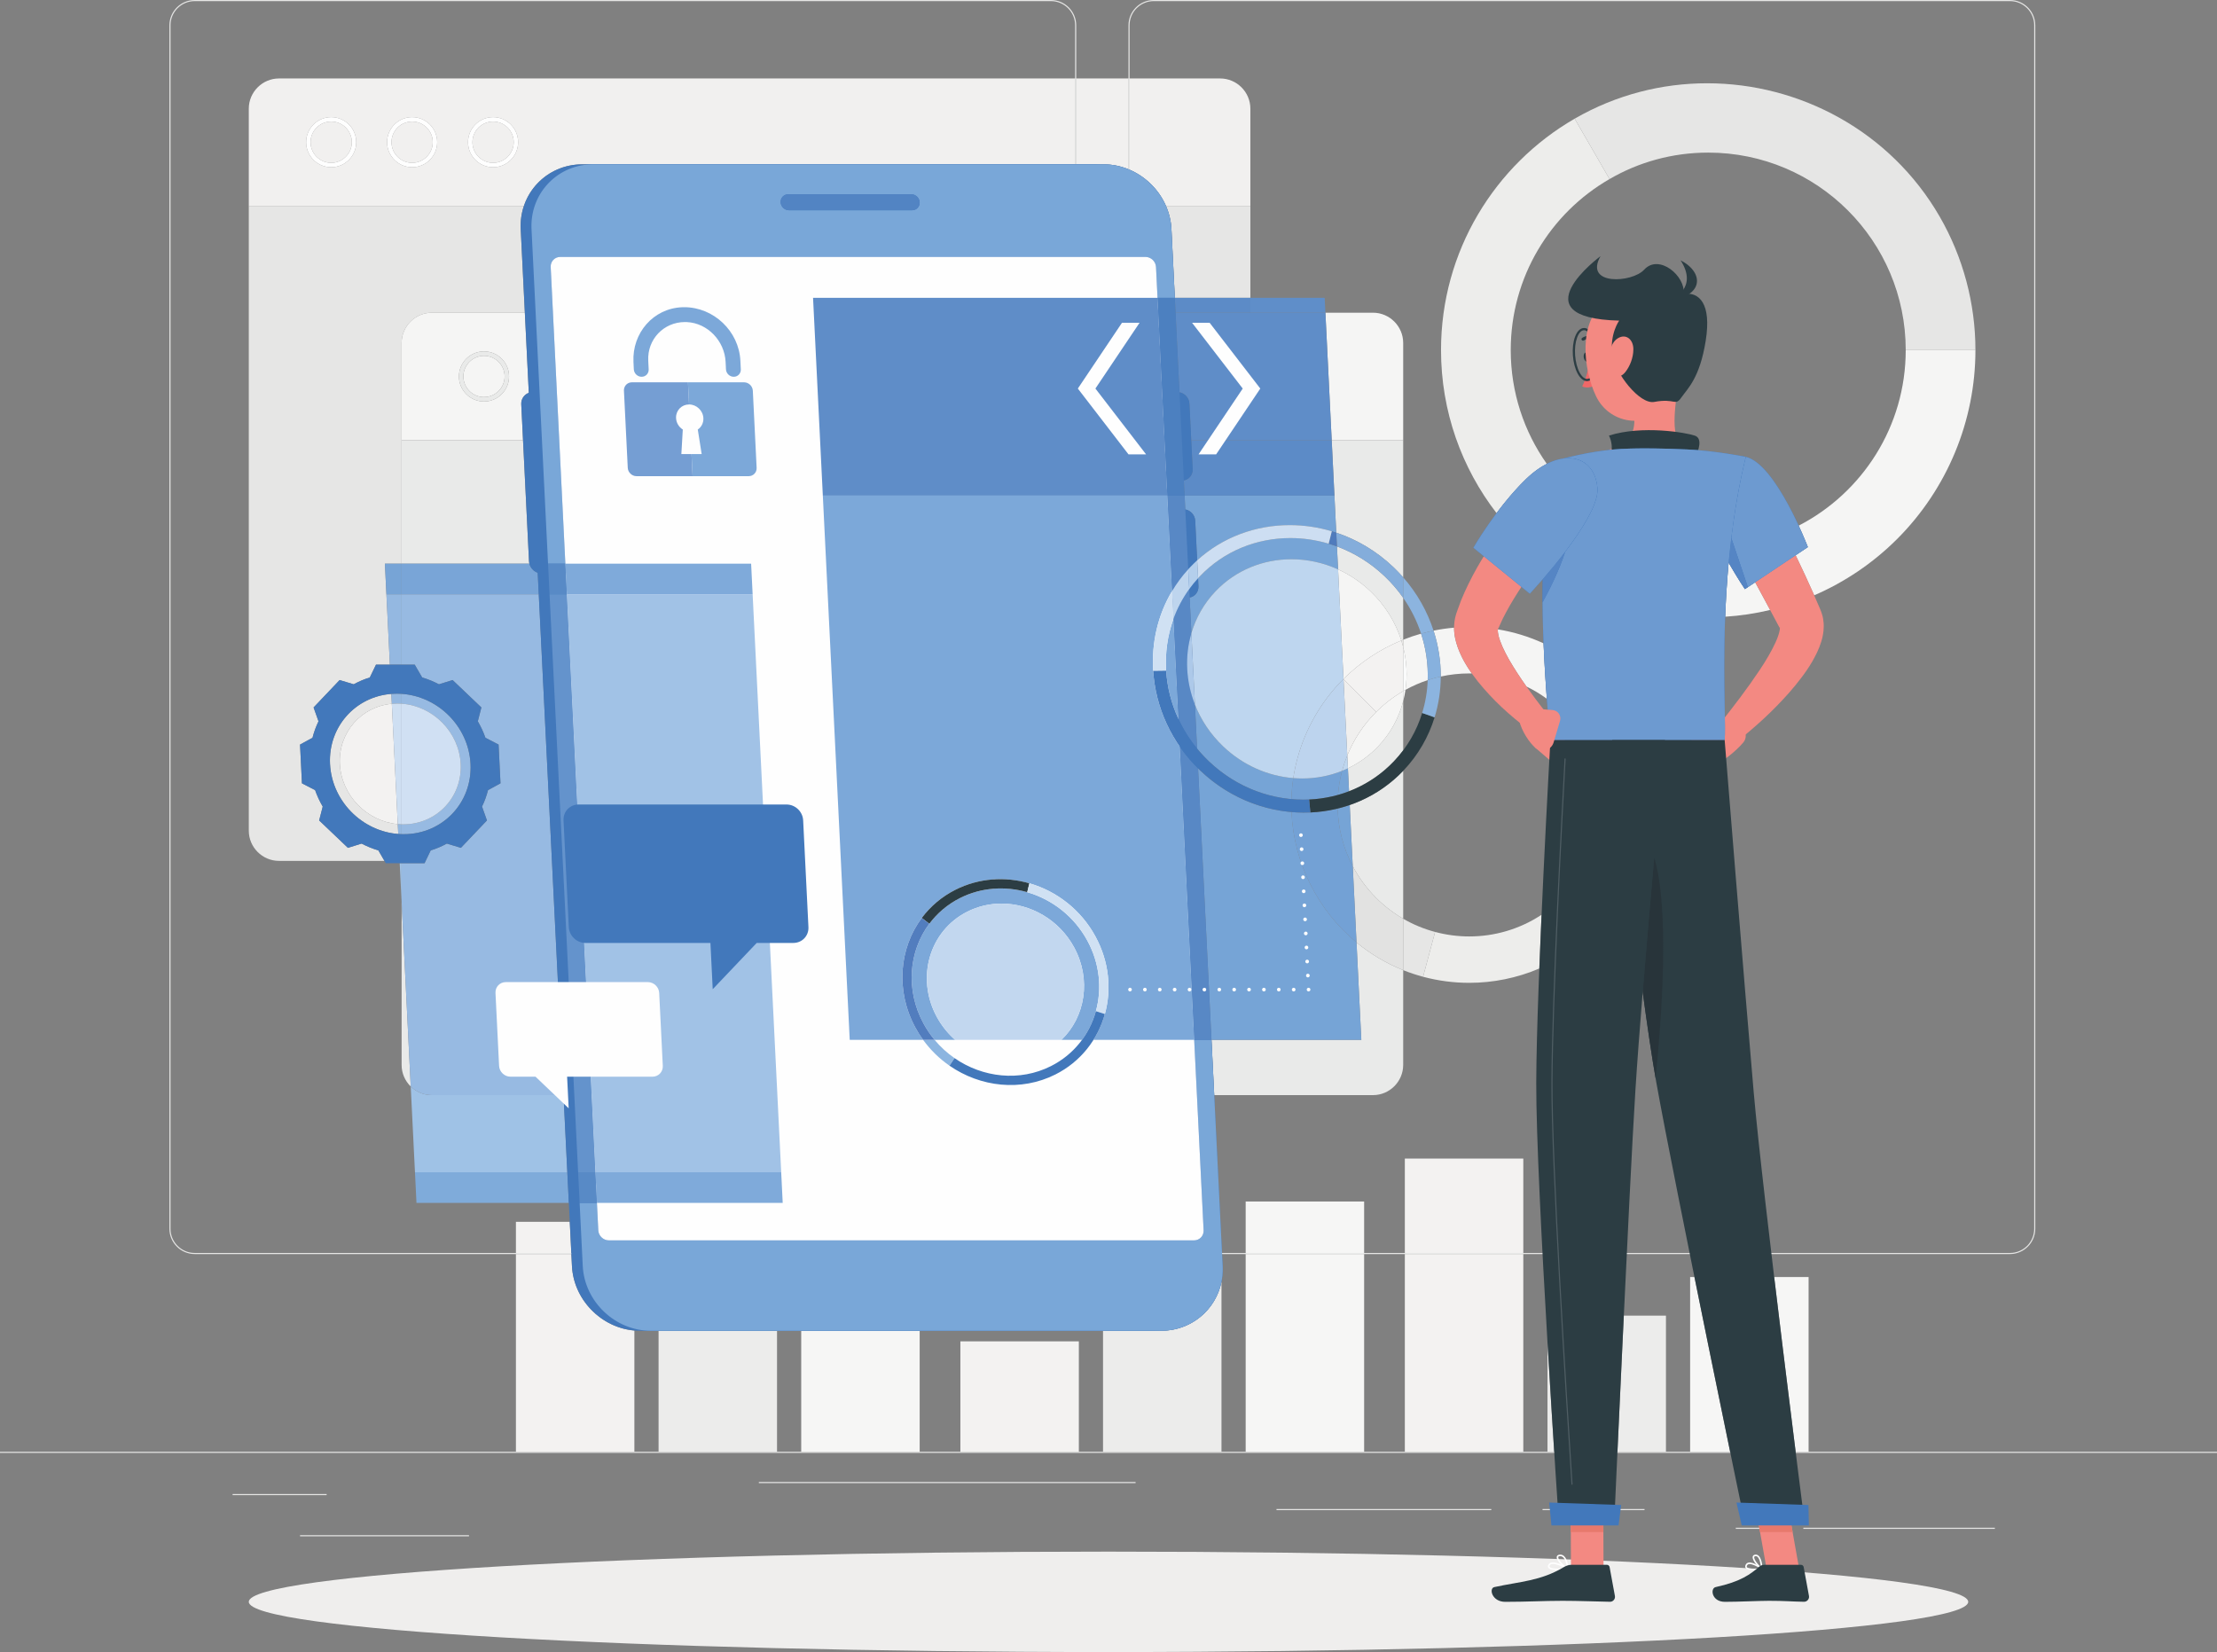 <?xml version="1.0" encoding="UTF-8" standalone="no"?><!-- Generator: Gravit.io --><svg xmlns="http://www.w3.org/2000/svg" xmlns:xlink="http://www.w3.org/1999/xlink" style="isolation:isolate" viewBox="0 0 500 372.609" width="500pt" height="372.609pt"><rect x="0" y="0" width="500" height="372.609" fill="#808080" stroke="none"/><defs><clipPath id="_clipPath_KAkKAcjtfeI02MZRbqW0Qtpq4snCjECb"><rect width="500" height="372.609"/></clipPath></defs><g clip-path="url(#_clipPath_KAkKAcjtfeI02MZRbqW0Qtpq4snCjECb)"><clipPath id="_clipPath_NL72Hf8wP9OoS89ZfOrTV8JW9pPXHjAr"><path d=" M 0 0 L 0 372.609 L 500 372.609 L 500 0 L 0 0 Z " fill="rgb(255,255,255)"/></clipPath><g clip-path="url(#_clipPath_NL72Hf8wP9OoS89ZfOrTV8JW9pPXHjAr)"><path d=" M 500 327.696 L 0 327.696 L 0 327.446 L 500 327.446 L 500 327.696 Z " fill="rgb(229,229,228)"/><path d=" M 73.667 337.219 L 52.459 337.219 L 52.459 336.969 L 73.667 336.969 L 73.667 337.219 Z " fill="rgb(229,229,228)"/><path d=" M 256.111 334.506 L 171.14 334.506 L 171.14 334.256 L 256.111 334.256 L 256.111 334.506 Z " fill="rgb(229,229,228)"/><path d=" M 105.774 346.505 L 67.667 346.505 L 67.667 346.255 L 105.774 346.255 L 105.774 346.505 Z " fill="rgb(229,229,228)"/><path d=" M 449.901 344.825 L 406.708 344.825 L 406.708 344.575 L 449.901 344.575 L 449.901 344.825 Z " fill="rgb(229,229,228)"/><path d=" M 403.444 344.825 L 391.471 344.825 L 391.471 344.575 L 403.444 344.575 L 403.444 344.825 Z " fill="rgb(229,229,228)"/><path d=" M 370.889 340.603 L 347.889 340.603 L 347.889 340.353 L 370.889 340.353 L 370.889 340.603 Z " fill="rgb(229,229,228)"/><path d=" M 336.333 340.603 L 287.889 340.603 L 287.889 340.353 L 336.333 340.353 L 336.333 340.603 Z " fill="rgb(229,229,228)"/><path d=" M 43.915 0.25 C 40.905 0.25 38.457 2.698 38.457 5.708 L 38.457 277.139 C 38.457 280.149 40.905 282.597 43.915 282.597 L 237.014 282.597 C 240.023 282.597 242.471 280.149 242.471 277.139 L 242.471 5.708 C 242.471 2.698 240.023 0.25 237.014 0.25 L 43.915 0.25 Z  M 237.014 282.847 L 43.915 282.847 C 40.768 282.847 38.207 280.287 38.207 277.139 L 38.207 5.708 C 38.207 2.561 40.768 0 43.915 0 L 237.014 0 C 240.16 0 242.721 2.561 242.721 5.708 L 242.721 277.139 C 242.721 280.287 240.16 282.847 237.014 282.847 Z " fill="rgb(229,229,228)"/><path d=" M 260.212 0.25 C 257.203 0.25 254.755 2.698 254.755 5.708 L 254.755 277.139 C 254.755 280.149 257.203 282.597 260.212 282.597 L 453.31 282.597 C 456.32 282.597 458.769 280.149 458.769 277.139 L 458.769 5.708 C 458.769 2.698 456.32 0.25 453.31 0.25 L 260.212 0.25 Z  M 453.31 282.847 L 260.212 282.847 C 257.065 282.847 254.505 280.287 254.505 277.139 L 254.505 5.708 C 254.505 2.561 257.065 0 260.212 0 L 453.31 0 C 456.458 0 459.019 2.561 459.019 5.708 L 459.019 277.139 C 459.019 280.287 456.458 282.847 453.31 282.847 Z " fill="rgb(229,229,228)"/><path d=" M 331.351 221.673 C 327.851 221.673 324.352 221.218 320.95 220.307 L 323.661 210.192 C 326.181 210.87 328.773 211.209 331.365 211.209 C 337.051 211.209 342.738 209.578 347.669 206.318 C 347.488 210.358 347.315 214.449 347.158 218.439 C 342.123 220.595 336.737 221.673 331.351 221.673 Z  M 368.718 166.917 L 363.606 166.917 L 363.606 166.917 L 357.15 166.917 L 357.15 166.917 L 368.718 166.917 L 368.718 166.917 Z " fill="rgb(237,237,235)"/><path d=" M 348.86 157.611 C 347.396 156.536 345.853 155.612 344.257 154.841 C 342.843 152.84 341.513 150.818 340.356 148.813 C 339.244 146.868 338.285 144.829 337.924 143.22 C 337.802 142.685 337.782 142.213 337.809 141.949 C 341.382 142.533 344.85 143.596 348.12 145.1 C 348.276 148.921 348.517 153.082 348.86 157.611 Z  M 316.979 155.589 C 317.44 152.398 317.264 149.108 316.461 145.921 L 316.461 144.284 C 317.78 143.758 319.128 143.301 320.498 142.917 C 321.618 146.332 322.118 149.886 321.99 153.395 C 320.27 153.965 318.591 154.696 316.979 155.589 Z  M 324.936 152.586 C 324.948 149.112 324.404 145.613 323.309 142.236 C 324.832 141.925 326.377 141.701 327.936 141.568 C 327.929 143.347 328.348 144.807 328.792 146.081 C 329.647 148.384 330.751 150.226 331.942 151.896 C 331.742 151.892 331.54 151.89 331.34 151.89 C 329.192 151.89 327.043 152.122 324.936 152.586 Z " fill="rgb(245,245,244)"/><path d=" M 320.948 220.307 C 319.406 219.893 317.909 219.393 316.461 218.813 L 316.461 207.214 C 318.744 208.54 321.167 209.533 323.66 210.192 L 320.948 220.307 Z " fill="rgb(230,230,229)"/><path d=" M 337.52 115.737 C 329.667 105.56 324.994 92.803 324.994 78.959 C 324.994 56.658 337.122 37.173 355.135 26.769 L 362.996 40.389 C 349.67 48.061 340.716 62.459 340.716 78.959 C 340.716 88.515 343.728 97.37 348.853 104.625 C 347.321 105.399 345.741 106.53 344.182 108.037 C 341.696 110.441 339.41 113.21 337.52 115.737 Z " fill="rgb(237,237,235)"/><path d=" M 389.072 139.098 C 389.221 135.244 389.468 131.149 389.861 126.909 C 391.912 130.483 393.526 132.87 393.526 132.87 L 393.528 132.868 C 393.529 132.87 393.53 132.87 393.53 132.87 L 393.937 132.595 L 395.846 131.321 C 396.977 133.408 398.107 135.492 399.223 137.575 C 395.905 138.367 392.509 138.879 389.072 139.098 Z  M 409.153 134.27 C 407.809 131.218 406.412 128.21 404.968 125.23 L 407.721 123.392 L 407.721 123.392 C 407.721 123.392 406.942 121.352 405.653 118.561 C 419.992 111.16 429.797 96.201 429.797 78.958 L 429.797 78.958 L 445.519 78.958 L 445.519 78.958 C 445.519 94.932 439.151 110.276 427.863 121.563 C 422.437 126.989 416.073 131.279 409.153 134.27 Z " fill="rgb(245,245,244)"/><path d=" M 445.519 78.958 L 445.519 78.958 L 445.519 78.958 Z  M 445.519 78.958 L 429.797 78.958 L 429.797 78.958 C 429.797 54.344 409.85 34.418 385.257 34.418 C 377.144 34.418 369.535 36.583 362.998 40.388 L 355.137 26.767 C 364.52 21.352 374.818 18.782 385.005 18.782 C 405.899 18.782 426.327 29.592 437.448 48.837 C 442.724 57.981 445.519 68.385 445.519 78.958 Z " fill="rgb(230,230,229)"/><path d=" M 307.653 327.444 L 280.937 327.444 L 280.937 282.847 L 307.653 282.847 L 307.653 327.444 Z  M 307.653 282.597 L 280.937 282.597 L 280.937 270.994 L 307.653 270.994 L 307.653 282.597 Z " fill="rgb(246,246,245)"/><path d=" M 307.653 282.847 L 280.937 282.847 L 280.937 282.597 L 307.653 282.597 L 307.653 282.847 Z " fill="rgb(233,234,233)"/><path d=" M 275.482 327.444 L 248.766 327.444 L 248.766 300.146 L 261.854 300.146 C 268.667 300.146 274.196 295.422 275.482 289.088 L 275.482 327.444 Z " fill="rgb(236,236,235)"/><path d=" M 243.311 327.444 L 216.595 327.444 L 216.595 302.534 L 243.311 302.534 L 243.311 327.444 Z " fill="rgb(243,242,241)"/><path d=" M 407.892 327.444 L 404.968 327.444 C 403.63 316.754 401.826 302.201 400.13 288.022 L 407.892 288.022 L 407.892 327.444 Z  M 390.196 327.444 L 381.175 327.444 L 381.175 288.022 L 382.147 288.022 C 385.028 302.276 388.003 316.788 390.196 327.444 Z " fill="rgb(246,246,245)"/><path d=" M 375.721 327.444 L 364.783 327.444 C 365.172 318.944 365.678 308.001 366.214 296.74 L 375.721 296.74 L 375.721 327.444 Z  M 350.519 327.444 L 349.005 327.444 L 349.005 302.772 C 349.539 311.879 350.074 320.483 350.519 327.444 Z " fill="rgb(236,236,235)"/><path d=" M 343.55 327.444 L 316.834 327.444 L 316.834 282.847 L 343.55 282.847 L 343.55 327.444 Z  M 343.55 282.597 L 316.834 282.597 L 316.834 261.309 L 343.55 261.309 L 343.55 282.597 Z " fill="rgb(243,242,241)"/><path d=" M 343.55 282.847 L 316.834 282.847 L 316.834 282.597 L 343.55 282.597 L 343.55 282.847 Z " fill="rgb(231,232,231)"/><path d=" M 207.414 327.444 L 180.698 327.444 L 180.698 300.146 L 207.414 300.146 L 207.414 327.444 Z " fill="rgb(246,246,245)"/><path d=" M 175.243 327.444 L 148.527 327.444 L 148.527 300.146 L 175.243 300.146 L 175.243 327.444 Z " fill="rgb(236,236,235)"/><path d=" M 143.073 327.444 L 116.356 327.444 L 116.356 282.847 L 128.859 282.847 L 128.992 285.531 C 129.368 293.148 135.583 299.452 143.073 300.093 L 143.073 327.444 Z  M 128.847 282.597 L 116.356 282.597 L 116.356 275.568 L 128.499 275.568 L 128.847 282.597 Z " fill="rgb(243,242,241)"/><path d=" M 128.859 282.847 L 116.356 282.847 L 116.356 282.597 L 128.847 282.597 L 128.859 282.847 Z " fill="rgb(231,232,231)"/><path d=" M 281.996 46.444 L 262.961 46.444 C 261.372 42.801 258.395 39.852 254.755 38.286 L 254.755 17.697 L 275.182 17.697 C 278.93 17.697 281.996 20.763 281.996 24.51 L 281.996 46.444 Z  M 118.153 46.444 L 56.111 46.444 L 56.111 24.51 C 56.111 20.763 59.177 17.697 62.925 17.697 L 242.471 17.697 L 242.471 37.062 L 131.331 37.062 C 125.134 37.062 119.999 40.97 118.153 46.444 Z  M 111.204 26.418 C 108.087 26.418 105.552 28.954 105.552 32.07 C 105.552 35.187 108.087 37.723 111.204 37.723 C 114.321 37.723 116.856 35.187 116.856 32.07 C 116.856 28.954 114.321 26.418 111.204 26.418 Z  M 92.948 26.418 C 89.832 26.418 87.296 28.954 87.296 32.07 C 87.296 35.187 89.832 37.723 92.948 37.723 C 96.064 37.723 98.6 35.187 98.6 32.07 C 98.6 28.954 96.064 26.418 92.948 26.418 Z  M 74.692 26.418 C 71.576 26.418 69.04 28.954 69.04 32.07 C 69.04 35.187 71.576 37.723 74.692 37.723 C 77.809 37.723 80.344 35.187 80.344 32.07 C 80.344 28.954 77.809 26.418 74.692 26.418 Z  M 254.505 38.181 C 252.744 37.46 250.834 37.062 248.856 37.062 L 246.479 37.062 C 246.459 37.062 246.439 37.062 246.419 37.062 L 242.721 37.062 L 242.721 17.697 L 254.505 17.697 L 254.505 38.181 Z " fill="rgb(241,240,239)"/><path d=" M 242.721 37.062 L 242.471 37.062 L 242.471 17.697 L 242.721 17.697 L 242.721 37.062 Z " fill="rgb(231,232,231)"/><path d=" M 254.755 38.286 C 254.672 38.25 254.589 38.215 254.505 38.181 L 254.505 17.697 L 254.755 17.697 L 254.755 38.286 Z " fill="rgb(231,232,231)"/><path d=" M 111.204 36.723 C 108.639 36.723 106.552 34.636 106.552 32.07 C 106.552 29.505 108.639 27.418 111.204 27.418 C 113.77 27.418 115.856 29.505 115.856 32.07 C 115.856 34.636 113.77 36.723 111.204 36.723 Z  M 92.948 36.723 C 90.383 36.723 88.296 34.636 88.296 32.07 C 88.296 29.505 90.383 27.418 92.948 27.418 C 95.513 27.418 97.6 29.505 97.6 32.07 C 97.6 34.636 95.513 36.723 92.948 36.723 Z  M 74.692 36.723 C 72.127 36.723 70.04 34.636 70.04 32.07 C 70.04 29.505 72.127 27.418 74.692 27.418 C 77.257 27.418 79.344 29.505 79.344 32.07 C 79.344 34.636 77.257 36.723 74.692 36.723 Z " fill="rgb(241,240,239)"/><path d=" M 111.204 37.723 C 108.087 37.723 105.552 35.187 105.552 32.07 C 105.552 28.954 108.087 26.418 111.204 26.418 C 114.321 26.418 116.856 28.954 116.856 32.07 C 116.856 35.187 114.321 37.723 111.204 37.723 Z  M 111.204 27.418 C 108.639 27.418 106.552 29.505 106.552 32.07 C 106.552 34.636 108.639 36.723 111.204 36.723 C 113.77 36.723 115.856 34.636 115.856 32.07 C 115.856 29.505 113.77 27.418 111.204 27.418 Z " fill="rgb(254,254,254)"/><path d=" M 92.948 37.723 C 89.832 37.723 87.296 35.187 87.296 32.07 C 87.296 28.954 89.832 26.418 92.948 26.418 C 96.064 26.418 98.6 28.954 98.6 32.07 C 98.6 35.187 96.064 37.723 92.948 37.723 Z  M 92.948 27.418 C 90.383 27.418 88.296 29.505 88.296 32.07 C 88.296 34.636 90.383 36.723 92.948 36.723 C 95.513 36.723 97.6 34.636 97.6 32.07 C 97.6 29.505 95.513 27.418 92.948 27.418 Z " fill="rgb(254,254,254)"/><path d=" M 74.692 37.723 C 71.576 37.723 69.04 35.187 69.04 32.07 C 69.04 28.954 71.576 26.418 74.692 26.418 C 77.809 26.418 80.344 28.954 80.344 32.07 C 80.344 35.187 77.809 37.723 74.692 37.723 Z  M 74.692 27.418 C 72.127 27.418 70.04 29.505 70.04 32.07 C 70.04 34.636 72.127 36.723 74.692 36.723 C 77.257 36.723 79.344 34.636 79.344 32.07 C 79.344 29.505 77.257 27.418 74.692 27.418 Z " fill="rgb(254,254,254)"/><path d=" M 86.703 194.168 L 62.925 194.168 C 59.177 194.168 56.111 191.102 56.111 187.354 L 56.111 46.444 L 118.153 46.444 C 117.605 48.071 117.347 49.836 117.438 51.677 L 118.369 70.529 L 97.389 70.529 C 93.642 70.529 90.576 73.595 90.576 77.343 L 90.576 99.277 L 117.96 99.277 L 90.576 99.277 L 90.576 127.134 L 86.807 127.134 L 87.148 134.046 L 87.932 149.913 L 84.796 149.913 L 83.404 152.801 C 82.129 153.189 80.914 153.706 79.772 154.338 L 79.772 154.338 L 76.596 153.381 L 70.721 159.562 L 71.831 162.688 L 71.831 162.689 C 71.263 163.862 70.807 165.102 70.48 166.397 L 67.667 167.933 L 68.099 176.674 L 71.063 178.209 L 71.064 178.21 C 71.518 179.505 72.097 180.746 72.781 181.917 L 72.782 181.918 L 71.98 185.045 L 78.466 191.225 L 81.548 190.268 C 82.752 190.9 84.017 191.416 85.33 191.804 L 86.703 194.168 Z  M 89.819 188.1 C 81.614 187.471 74.841 180.64 74.429 172.304 C 74.017 163.966 80.115 157.134 88.258 156.505 L 88.368 158.731 C 81.461 159.357 76.295 165.205 76.645 172.303 C 76.996 179.401 82.74 185.249 89.709 185.875 L 89.819 188.1 Z  M 281.996 67.177 L 264.959 67.177 L 264.193 51.677 C 264.102 49.836 263.67 48.071 262.961 46.444 L 281.996 46.444 L 281.996 67.177 Z " fill="rgb(230,230,229)"/><path d=" M 316.461 99.277 L 300.338 99.277 L 298.917 70.529 L 309.647 70.529 C 313.394 70.529 316.461 73.595 316.461 77.343 L 316.461 99.277 Z  M 117.96 99.277 L 90.576 99.277 L 90.576 77.343 C 90.576 73.595 93.642 70.529 97.389 70.529 L 118.369 70.529 L 119.262 88.601 C 118.22 88.981 117.501 89.988 117.56 91.175 L 117.96 99.277 Z  M 109.157 79.251 C 106.04 79.251 103.504 81.786 103.504 84.903 C 103.504 88.02 106.04 90.555 109.157 90.555 C 112.273 90.555 114.809 88.02 114.809 84.903 C 114.809 81.786 112.273 79.251 109.157 79.251 Z  M 109.157 89.555 C 106.591 89.555 104.504 87.468 104.504 84.903 C 104.504 82.338 106.591 80.251 109.157 80.251 C 111.722 80.251 113.809 82.338 113.809 84.903 C 113.809 87.468 111.722 89.555 109.157 89.555 Z " fill="rgb(245,245,244)"/><path d=" M 109.157 90.555 C 106.04 90.555 103.504 88.02 103.504 84.903 C 103.504 81.786 106.04 79.251 109.157 79.251 C 112.273 79.251 114.809 81.786 114.809 84.903 C 114.809 88.02 112.273 90.555 109.157 90.555 Z  M 109.157 80.251 C 106.591 80.251 104.504 82.338 104.504 84.903 C 104.504 87.468 106.591 89.555 109.157 89.555 C 111.722 89.555 113.809 87.468 113.809 84.903 C 113.809 82.338 111.722 80.251 109.157 80.251 Z " fill="rgb(233,234,233)"/><path d=" M 309.647 247.001 L 273.843 247.001 L 273.228 234.537 L 307.02 234.537 L 305.934 212.559 C 309.047 215.132 312.581 217.26 316.461 218.813 L 316.461 240.187 C 316.461 243.934 313.394 247.001 309.647 247.001 Z  M 92.633 245.054 C 91.365 243.815 90.576 242.089 90.576 240.187 L 90.576 203.417 L 92.633 245.054 Z  M 316.461 207.214 C 314.283 205.951 312.232 204.385 310.367 202.521 C 308.202 200.355 306.441 197.939 305.085 195.364 L 304.403 181.569 C 308.868 180.034 313.01 177.465 316.461 173.86 L 316.461 207.214 Z  M 304.25 178.465 L 303.994 173.29 C 306.496 172.102 308.814 170.452 310.821 168.34 C 313.622 165.394 315.496 161.888 316.461 158.166 L 316.461 169.236 C 315.818 170.093 315.12 170.921 314.365 171.716 C 311.45 174.782 307.989 177.031 304.25 178.465 Z  M 316.044 144.454 C 314.759 140.395 312.435 136.558 309.094 133.374 C 306.877 131.262 304.397 129.612 301.778 128.424 L 301.522 123.249 C 305.402 124.682 309.086 126.932 312.304 129.998 C 313.879 131.499 315.266 133.123 316.461 134.836 L 316.461 144.284 C 316.321 144.34 316.182 144.396 316.044 144.454 Z  M 316.461 130.215 C 315.771 129.429 315.041 128.667 314.269 127.931 C 310.444 124.286 306.018 121.692 301.369 120.144 L 300.338 99.277 L 316.461 99.277 L 316.461 130.215 Z  M 119.387 127.134 L 90.576 127.134 L 90.576 99.277 L 117.96 99.277 L 119.311 126.61 C 119.32 126.789 119.346 126.964 119.387 127.134 Z " fill="rgb(233,234,233)"/><path d=" M 316.461 145.921 C 316.337 145.429 316.198 144.94 316.044 144.454 C 316.182 144.396 316.321 144.34 316.461 144.284 L 316.461 145.921 Z " fill="rgb(232,231,230)"/><path d=" M 316.461 218.813 C 312.581 217.26 309.047 215.132 305.934 212.559 L 305.085 195.364 C 306.441 197.939 308.202 200.355 310.367 202.521 C 312.232 204.385 314.283 205.951 316.461 207.214 L 316.461 218.813 Z " fill="rgb(226,226,225)"/><path d=" M 443.889 361.285 C 443.889 367.539 357.082 372.609 250 372.609 C 142.918 372.609 56.111 367.539 56.111 361.285 C 56.111 355.032 142.918 349.962 250 349.962 C 357.082 349.962 443.889 355.032 443.889 361.285 Z " fill="rgb(239,238,237)"/><path d=" M 266.519 108.411 C 267.946 108.411 269.056 107.244 268.985 105.817 L 268.254 91.026 C 268.184 89.599 266.959 88.431 265.532 88.431 L 263.572 88.431 L 261.756 51.677 C 261.359 43.639 254.457 37.062 246.419 37.062 L 131.331 37.062 C 123.292 37.062 117.04 43.639 117.438 51.677 L 119.262 88.601 C 118.22 88.981 117.501 89.988 117.56 91.175 L 119.311 126.61 C 119.369 127.797 120.188 128.805 121.267 129.185 L 128.992 285.531 C 129.389 293.57 136.291 300.146 144.329 300.146 L 259.417 300.146 C 267.456 300.146 273.708 293.57 273.31 285.531 L 265.865 134.828 L 267.824 134.828 C 269.251 134.828 270.361 133.66 270.29 132.234 L 269.559 117.442 C 269.489 116.015 268.264 114.848 266.837 114.848 L 264.878 114.848 L 264.559 108.411 L 266.519 108.411 Z " fill="rgb(66,120,187)"/><path d=" M 146.766 300.146 L 261.854 300.146 C 269.892 300.146 276.144 293.57 275.747 285.531 L 264.193 51.677 C 263.796 43.639 256.894 37.062 248.856 37.062 L 133.767 37.062 C 125.729 37.062 119.477 43.639 119.874 51.677 L 131.428 285.531 C 131.825 293.57 138.727 300.146 146.766 300.146 Z " fill="rgb(66,120,187)"/><path d=" M 261.854 300.146 L 207.414 300.146 L 180.698 300.146 L 175.243 300.146 L 148.527 300.146 L 146.766 300.146 C 138.727 300.146 131.825 293.57 131.428 285.531 L 130.726 271.313 L 134.626 271.313 L 134.931 277.483 C 134.993 278.741 136.063 279.761 137.321 279.761 L 269.284 279.761 C 270.542 279.761 271.511 278.741 271.449 277.483 L 269.327 234.537 L 273.228 234.537 L 275.747 285.531 C 275.759 285.774 275.765 286.016 275.765 286.257 C 275.764 293.962 269.649 300.146 261.854 300.146 Z  M 127.503 127.134 L 123.602 127.134 L 119.874 51.677 C 119.862 51.434 119.856 51.192 119.856 50.951 C 119.857 43.247 125.972 37.062 133.767 37.062 L 248.856 37.062 C 256.894 37.062 263.796 43.639 264.193 51.677 L 264.959 67.177 L 261.058 67.177 L 260.715 60.222 C 260.653 58.964 259.583 57.944 258.324 57.944 L 126.362 57.944 C 125.104 57.944 124.135 58.964 124.197 60.222 L 127.503 127.134 Z  M 177.769 43.819 C 176.778 43.819 176.007 44.63 176.056 45.621 L 176.056 45.622 C 176.105 46.613 176.956 47.423 177.948 47.423 L 205.7 47.423 C 206.691 47.423 207.462 46.613 207.413 45.622 L 207.413 45.621 C 207.364 44.63 206.513 43.819 205.522 43.819 L 177.769 43.819 Z " fill="rgb(121,167,216)"/><path d=" M 137.321 279.761 L 269.284 279.761 C 270.542 279.761 271.511 278.741 271.449 277.483 L 260.715 60.222 C 260.653 58.964 259.583 57.944 258.324 57.944 L 126.362 57.944 C 125.104 57.944 124.135 58.964 124.197 60.222 L 134.931 277.483 C 134.993 278.741 136.063 279.761 137.321 279.761 Z " fill="rgb(254,254,254)"/><path d=" M 205.7 47.423 L 177.948 47.423 C 176.956 47.423 176.105 46.613 176.056 45.622 L 176.056 45.621 C 176.007 44.63 176.778 43.819 177.769 43.819 L 205.522 43.819 C 206.513 43.819 207.364 44.63 207.413 45.621 L 207.413 45.622 C 207.462 46.613 206.691 47.423 205.7 47.423 Z " fill="rgb(82,132,195)"/><path d=" M 307.02 234.537 L 273.228 234.537 L 270.203 173.317 C 270.361 173.474 270.521 173.629 270.682 173.783 C 276.576 179.399 283.895 182.524 291.267 183.158 C 291.768 194.599 297.197 205.337 305.934 212.559 L 307.02 234.537 Z  M 305.085 195.364 C 302.945 191.301 301.813 186.845 301.69 182.366 C 302.605 182.142 303.511 181.876 304.403 181.569 L 305.085 195.364 Z  M 291.246 180.235 C 284.583 179.633 277.976 176.793 272.647 171.716 C 271.688 170.802 270.8 169.844 269.982 168.847 L 269.491 158.912 C 270.845 162.356 272.971 165.591 275.856 168.34 C 280.383 172.654 286.013 175.04 291.674 175.499 C 291.435 177.082 291.293 178.662 291.246 180.235 Z  M 301.764 179.288 C 301.903 177.461 302.21 175.644 302.687 173.862 C 303.128 173.685 303.564 173.494 303.994 173.29 L 304.25 178.465 C 303.434 178.778 302.604 179.053 301.764 179.288 Z " fill="rgb(118,164,214)"/><path d=" M 305.934 212.559 C 297.197 205.337 291.768 194.599 291.267 183.158 C 292.205 183.239 293.144 183.279 294.082 183.279 C 294.563 183.279 295.045 183.268 295.525 183.247 L 295.249 180.328 C 294.813 180.348 294.377 180.357 293.939 180.357 C 293.042 180.357 292.144 180.317 291.246 180.235 C 291.293 178.662 291.435 177.082 291.674 175.499 C 292.349 175.554 293.023 175.581 293.696 175.581 C 296.779 175.581 299.834 175.008 302.687 173.862 C 302.21 175.644 301.903 177.461 301.764 179.288 C 299.644 179.882 297.457 180.229 295.249 180.328 L 295.525 183.247 C 297.607 183.154 299.673 182.86 301.69 182.366 C 301.813 186.845 302.945 191.301 305.085 195.364 L 305.934 212.559 Z " fill="rgb(115,161,213)"/><path d=" M 268.695 142.802 L 268.299 134.783 C 269.489 134.558 270.353 133.497 270.29 132.234 L 270.2 130.412 C 270.327 130.273 270.456 130.135 270.586 129.998 C 276.062 124.238 283.467 121.358 291.016 121.358 C 293.907 121.358 296.82 121.781 299.653 122.626 L 299.653 122.626 C 300.28 122.813 300.904 123.021 301.522 123.249 L 301.778 128.424 C 298.41 126.896 294.813 126.132 291.253 126.132 C 284.926 126.132 278.717 128.546 274.128 133.374 C 271.515 136.122 269.709 139.357 268.695 142.802 Z " fill="rgb(118,164,214)"/><path d=" M 300.338 99.277 L 300.337 99.277 L 298.917 70.529 L 300.338 99.277 Z " fill="rgb(122,166,216)"/><path d=" M 270.001 126.38 L 269.559 117.442 C 269.497 116.178 268.529 115.118 267.316 114.892 L 267.163 111.781 L 300.955 111.781 L 300.337 99.277 L 300.338 99.277 L 301.369 120.144 C 301.035 120.033 300.701 119.928 300.365 119.828 L 300.365 119.828 C 297.251 118.899 294.052 118.435 290.874 118.435 C 283.284 118.435 275.824 121.083 270.001 126.38 Z " fill="rgb(118,164,214)"/><path d=" M 268.299 134.783 L 268.204 132.866 C 268.816 132.019 269.481 131.2 270.2 130.412 L 270.29 132.234 C 270.353 133.497 269.489 134.558 268.299 134.783 Z  M 267.984 128.396 L 267.316 114.892 C 268.529 115.118 269.497 116.178 269.559 117.442 L 270.001 126.38 C 269.458 126.874 268.93 127.391 268.417 127.931 C 268.27 128.085 268.126 128.24 267.984 128.396 Z " fill="rgb(66,120,187)"/><path d=" M 273.228 234.537 L 269.327 234.537 L 266.059 168.387 C 267.262 170.123 268.644 171.775 270.203 173.317 L 273.228 234.537 Z  M 269.982 168.847 C 268.255 166.743 266.842 164.47 265.748 162.095 L 264.638 139.618 C 265.497 137.243 266.685 134.97 268.204 132.866 L 268.695 142.802 C 267.162 148.012 267.443 153.701 269.491 158.912 L 269.982 168.847 Z  M 264.327 133.327 L 263.262 111.781 L 267.163 111.781 L 267.984 128.396 C 266.577 129.938 265.359 131.591 264.327 133.327 Z " fill="rgb(88,136,197)"/><path d=" M 269.327 234.537 L 246.616 234.537 C 247.748 232.732 248.609 230.769 249.179 228.712 L 247.158 228.063 C 246.513 230.391 245.459 232.587 244.029 234.537 L 239.391 234.537 C 244.766 229.361 246.16 220.91 242.258 213.698 C 238.871 207.436 232.407 203.802 225.871 203.802 C 223.25 203.802 220.616 204.387 218.165 205.622 C 209.605 209.935 206.514 220.543 211.26 229.316 C 212.356 231.343 213.775 233.095 215.415 234.537 L 210.777 234.537 C 209.836 233.405 208.992 232.165 208.266 230.824 C 204.171 223.254 204.967 214.539 209.584 208.349 L 207.883 207.045 C 202.808 213.85 201.933 223.428 206.434 231.747 C 206.964 232.727 207.551 233.657 208.19 234.537 L 191.638 234.537 L 183.369 67.177 L 261.058 67.177 L 183.369 67.177 L 185.573 111.781 L 263.262 111.781 L 264.327 133.327 C 261.092 138.769 259.69 145.032 260.077 151.274 L 260.077 151.274 C 260.448 157.239 262.454 163.186 266.059 168.387 L 269.327 234.537 Z  M 232.157 199.223 L 231.671 201.231 C 237.242 202.836 242.255 206.651 245.251 212.19 C 248.036 217.337 248.558 223.012 247.158 228.063 L 249.179 228.712 C 250.718 223.16 250.144 216.923 247.083 211.267 C 243.791 205.18 238.279 200.986 232.157 199.223 Z  M 225.594 198.29 C 222.156 198.29 218.703 199.057 215.489 200.676 C 212.383 202.241 209.825 204.441 207.883 207.045 L 209.584 208.349 C 211.352 205.979 213.679 203.979 216.505 202.554 C 219.43 201.081 222.572 200.383 225.701 200.383 C 227.717 200.383 229.728 200.673 231.671 201.231 L 232.157 199.223 C 230.021 198.609 227.811 198.29 225.594 198.29 Z  M 265.748 162.095 C 264.148 158.623 263.228 154.932 262.997 151.235 L 262.997 151.235 C 262.752 147.285 263.294 143.327 264.638 139.618 L 265.748 162.095 Z " fill="rgb(124,168,217)"/><path d=" M 293.4 188.777 L 293.24 188.747 L 293.11 188.657 L 293.02 188.527 L 292.98 188.367 C 292.98 188.257 293.03 188.147 293.11 188.067 C 293.26 187.917 293.54 187.917 293.69 188.067 C 293.77 188.147 293.82 188.257 293.82 188.367 L 293.78 188.527 L 293.69 188.657 L 293.56 188.747 L 293.4 188.777 Z " fill="rgb(254,254,254)"/><path d=" M 293.14 191.557 C 293.13 191.327 293.31 191.127 293.54 191.117 C 293.76 191.107 293.96 191.277 293.97 191.507 C 293.98 191.737 293.81 191.937 293.58 191.947 L 293.56 191.947 C 293.34 191.947 293.15 191.777 293.14 191.557 Z  M 293.3 194.717 C 293.29 194.487 293.46 194.297 293.69 194.287 C 293.92 194.277 294.12 194.447 294.13 194.677 C 294.14 194.907 293.96 195.097 293.73 195.117 L 293.71 195.117 C 293.49 195.117 293.31 194.937 293.3 194.717 Z  M 293.46 197.887 C 293.44 197.657 293.62 197.457 293.85 197.447 C 294.08 197.437 294.27 197.617 294.28 197.847 C 294.29 198.077 294.12 198.267 293.89 198.277 L 293.87 198.277 C 293.65 198.277 293.47 198.107 293.46 197.887 Z  M 293.61 201.047 C 293.6 200.827 293.78 200.627 294.01 200.617 C 294.23 200.607 294.43 200.777 294.44 201.007 C 294.45 201.237 294.28 201.437 294.05 201.447 L 294.03 201.447 C 293.81 201.447 293.62 201.277 293.61 201.047 Z  M 293.77 204.217 C 293.76 203.987 293.93 203.797 294.16 203.787 C 294.39 203.767 294.58 203.947 294.6 204.177 C 294.61 204.407 294.43 204.597 294.2 204.617 L 294.18 204.617 C 293.96 204.617 293.78 204.437 293.77 204.217 Z  M 293.92 207.387 C 293.91 207.157 294.09 206.957 294.32 206.947 C 294.55 206.937 294.74 207.117 294.75 207.347 C 294.76 207.577 294.59 207.767 294.36 207.777 L 294.34 207.777 C 294.12 207.777 293.94 207.607 293.92 207.387 Z  M 294.08 210.547 C 294.07 210.327 294.25 210.127 294.47 210.117 C 294.7 210.107 294.9 210.277 294.91 210.507 C 294.92 210.737 294.74 210.937 294.52 210.947 L 294.5 210.947 C 294.28 210.947 294.09 210.777 294.08 210.547 Z  M 294.24 213.717 C 294.23 213.487 294.4 213.297 294.63 213.287 C 294.86 213.267 295.05 213.447 295.06 213.677 C 295.08 213.907 294.9 214.097 294.67 214.117 L 294.65 214.117 C 294.43 214.117 294.25 213.937 294.24 213.717 Z  M 294.39 216.887 C 294.38 216.657 294.56 216.457 294.79 216.447 C 295.02 216.437 295.21 216.617 295.22 216.847 C 295.23 217.077 295.06 217.267 294.83 217.277 L 294.81 217.277 C 294.59 217.277 294.4 217.107 294.39 216.887 Z  M 294.55 220.047 C 294.54 219.827 294.71 219.627 294.94 219.617 C 295.17 219.607 295.37 219.777 295.38 220.007 C 295.39 220.237 295.21 220.437 294.98 220.447 L 294.96 220.447 C 294.75 220.447 294.56 220.277 294.55 220.047 Z " fill="rgb(254,254,254)"/><path d=" M 295.12 223.617 C 295.01 223.617 294.9 223.567 294.83 223.487 C 294.75 223.417 294.71 223.307 294.71 223.197 L 294.74 223.037 L 294.83 222.907 L 294.96 222.817 C 295.06 222.777 295.18 222.777 295.28 222.817 L 295.42 222.907 L 295.5 223.037 L 295.54 223.197 C 295.54 223.307 295.49 223.417 295.42 223.487 L 295.28 223.577 L 295.12 223.617 Z " fill="rgb(254,254,254)"/><path d=" M 257.79 223.197 C 257.79 222.967 257.98 222.787 258.21 222.787 C 258.44 222.787 258.62 222.967 258.62 223.197 C 258.62 223.427 258.44 223.617 258.21 223.617 C 257.98 223.617 257.79 223.427 257.79 223.197 Z  M 261.15 223.197 C 261.15 222.967 261.33 222.787 261.56 222.787 C 261.79 222.787 261.98 222.967 261.98 223.197 C 261.98 223.427 261.79 223.617 261.56 223.617 C 261.33 223.617 261.15 223.427 261.15 223.197 Z  M 264.5 223.197 C 264.5 222.967 264.69 222.787 264.92 222.787 C 265.15 222.787 265.33 222.967 265.33 223.197 C 265.33 223.427 265.15 223.617 264.92 223.617 C 264.69 223.617 264.5 223.427 264.5 223.197 Z  M 267.86 223.197 C 267.86 222.967 268.05 222.787 268.27 222.787 C 268.5 222.787 268.69 222.967 268.69 223.197 C 268.69 223.427 268.5 223.617 268.27 223.617 C 268.05 223.617 267.86 223.427 267.86 223.197 Z  M 271.21 223.197 C 271.21 222.967 271.4 222.787 271.63 222.787 C 271.86 222.787 272.04 222.967 272.04 223.197 C 272.04 223.427 271.86 223.617 271.63 223.617 C 271.4 223.617 271.21 223.427 271.21 223.197 Z  M 274.57 223.197 C 274.57 222.967 274.76 222.787 274.99 222.787 C 275.22 222.787 275.4 222.967 275.4 223.197 C 275.4 223.427 275.22 223.617 274.99 223.617 C 274.76 223.617 274.57 223.427 274.57 223.197 Z  M 277.93 223.197 C 277.93 222.967 278.11 222.787 278.34 222.787 C 278.57 222.787 278.76 222.967 278.76 223.197 C 278.76 223.427 278.57 223.617 278.34 223.617 C 278.11 223.617 277.93 223.427 277.93 223.197 Z  M 281.28 223.197 C 281.28 222.967 281.47 222.787 281.7 222.787 C 281.93 222.787 282.11 222.967 282.11 223.197 C 282.11 223.427 281.93 223.617 281.7 223.617 C 281.47 223.617 281.28 223.427 281.28 223.197 Z  M 284.64 223.197 C 284.64 222.967 284.82 222.787 285.05 222.787 C 285.28 222.787 285.47 222.967 285.47 223.197 C 285.47 223.427 285.28 223.617 285.05 223.617 C 284.82 223.617 284.64 223.427 284.64 223.197 Z  M 287.99 223.197 C 287.99 222.967 288.18 222.787 288.41 222.787 C 288.64 222.787 288.82 222.967 288.82 223.197 C 288.82 223.427 288.64 223.617 288.41 223.617 C 288.18 223.617 287.99 223.427 287.99 223.197 Z  M 291.35 223.197 C 291.35 222.967 291.54 222.787 291.77 222.787 C 291.99 222.787 292.18 222.967 292.18 223.197 C 292.18 223.427 291.99 223.617 291.77 223.617 C 291.54 223.617 291.35 223.427 291.35 223.197 Z " fill="rgb(254,254,254)"/><path d=" M 254.85 223.617 C 254.74 223.617 254.64 223.567 254.56 223.487 L 254.47 223.357 L 254.44 223.197 C 254.44 223.087 254.48 222.977 254.56 222.907 C 254.67 222.787 254.85 222.747 255.01 222.817 L 255.14 222.907 C 255.22 222.977 255.27 223.087 255.27 223.197 L 255.23 223.357 L 255.14 223.487 L 255.01 223.577 L 254.85 223.617 Z " fill="rgb(254,254,254)"/><path d=" M 298.917 70.529 L 281.996 70.529 L 281.996 67.177 L 298.752 67.177 L 298.917 70.529 Z " fill="rgb(95,142,201)"/><path d=" M 281.996 70.529 L 265.124 70.529 L 264.959 67.177 L 281.996 67.177 L 281.996 70.529 Z " fill="rgb(92,139,199)"/><path d=" M 300.337 99.277 L 268.662 99.277 L 268.254 91.026 C 268.192 89.762 267.223 88.701 266.011 88.476 L 265.124 70.529 L 281.996 70.529 L 298.917 70.529 L 300.337 99.277 Z " fill="rgb(95,141,200)"/><path d=" M 300.955 111.781 L 267.163 111.781 L 266.994 108.367 C 268.184 108.141 269.048 107.081 268.985 105.817 L 268.662 99.277 L 300.337 99.277 L 300.955 111.781 Z " fill="rgb(92,139,199)"/><path d=" M 266.994 108.367 L 266.011 88.476 C 267.223 88.701 268.192 89.762 268.254 91.026 L 268.662 99.277 L 268.985 105.817 C 269.048 107.081 268.184 108.141 266.994 108.367 Z " fill="rgb(66,120,187)"/><path d=" M 267.163 111.781 L 263.262 111.781 L 261.058 67.177 L 264.959 67.177 L 267.163 111.781 Z " fill="rgb(76,128,192)"/><path d=" M 263.262 111.781 L 185.573 111.781 L 183.369 67.177 L 261.058 67.177 L 263.262 111.781 Z " fill="rgb(95,141,200)"/><path d=" M 295.525 183.247 L 295.249 180.328 C 302.338 180.009 309.207 177.141 314.365 171.716 C 317.396 168.527 319.517 164.789 320.744 160.807 L 323.544 161.793 C 322.195 166.17 319.865 170.278 316.534 173.783 C 310.866 179.746 303.314 182.899 295.525 183.247 Z " fill="rgb(44,61,67)"/><path d=" M 323.544 161.793 L 323.544 161.793 L 323.544 161.793 L 320.744 160.807 C 321.484 158.403 321.899 155.911 321.99 153.395 C 322.961 153.074 323.943 152.804 324.936 152.586 C 324.924 155.709 324.462 158.813 323.544 161.793 Z  M 320.498 142.917 C 319.573 140.095 318.226 137.368 316.461 134.836 L 316.461 130.215 C 319.627 133.826 321.915 137.933 323.309 142.236 C 322.363 142.429 321.426 142.656 320.498 142.917 Z " fill="rgb(140,180,223)"/><path d=" M 321.99 153.395 C 322.118 149.886 321.618 146.332 320.498 142.917 C 321.426 142.656 322.363 142.429 323.309 142.236 C 324.404 145.613 324.948 149.112 324.936 152.586 C 323.943 152.804 322.961 153.074 321.99 153.395 Z " fill="rgb(135,177,222)"/><path d=" M 316.461 134.836 C 315.266 133.123 313.879 131.499 312.304 129.998 C 309.086 126.932 305.402 124.682 301.522 123.249 L 301.369 120.144 C 306.018 121.692 310.444 124.286 314.269 127.931 C 315.041 128.667 315.771 129.429 316.461 130.215 L 316.461 134.836 Z " fill="rgb(132,173,219)"/><path d=" M 301.522 123.249 C 300.904 123.021 300.28 122.813 299.653 122.626 L 300.365 119.828 L 300.365 119.828 C 300.701 119.928 301.035 120.033 301.369 120.144 L 301.522 123.249 Z " fill="rgb(80,123,188)"/><path d=" M 270.682 173.783 C 264.149 167.558 260.585 159.432 260.077 151.274 L 262.997 151.235 C 263.459 158.658 266.702 166.05 272.647 171.716 C 279.044 177.811 287.283 180.681 295.249 180.328 L 295.525 183.247 C 286.771 183.636 277.712 180.482 270.682 173.783 Z " fill="rgb(66,120,187)"/><path d=" M 270.2 130.412 L 270.001 126.38 C 275.824 121.083 283.284 118.435 290.874 118.435 C 294.052 118.435 297.251 118.899 300.365 119.828 L 299.653 122.626 L 299.653 122.626 C 296.82 121.781 293.907 121.358 291.016 121.358 C 283.467 121.358 276.062 124.238 270.586 129.998 C 270.456 130.135 270.327 130.273 270.2 130.412 Z " fill="rgb(205,222,242)"/><path d=" M 268.204 132.866 L 267.984 128.396 C 268.126 128.24 268.27 128.085 268.417 127.931 C 268.93 127.391 269.458 126.874 270.001 126.38 L 270.2 130.412 C 269.481 131.2 268.816 132.019 268.204 132.866 Z " fill="rgb(180,207,236)"/><path d=" M 264.638 139.618 L 264.327 133.327 C 265.359 131.591 266.577 129.938 267.984 128.396 L 268.204 132.866 C 266.685 134.97 265.497 137.243 264.638 139.618 Z " fill="rgb(190,213,238)"/><path d=" M 260.077 151.274 C 259.69 145.032 261.092 138.769 264.327 133.327 L 264.638 139.618 C 263.294 143.327 262.752 147.285 262.997 151.235 L 260.077 151.274 L 260.077 151.274 Z " fill="rgb(208,225,243)"/><path d=" M 316.461 158.166 L 316.461 155.883 C 316.632 155.783 316.805 155.685 316.979 155.589 C 316.853 156.457 316.681 157.316 316.461 158.166 Z " fill="rgb(254,254,254)"/><path d=" M 316.461 155.883 L 316.461 145.921 C 317.264 149.108 317.44 152.398 316.979 155.589 C 316.805 155.685 316.632 155.783 316.461 155.883 Z " fill="rgb(250,251,251)"/><path d=" M 303.994 173.29 L 303.851 170.387 C 305.299 166.817 307.471 163.472 310.367 160.575 L 303.002 153.21 L 310.367 160.575 C 312.232 158.711 314.283 157.147 316.461 155.883 L 316.461 158.166 C 315.496 161.888 313.622 165.394 310.821 168.34 C 308.814 170.452 306.496 172.102 303.994 173.29 Z  M 302.999 153.137 L 301.778 128.424 C 304.397 129.612 306.877 131.262 309.094 133.374 C 312.435 136.558 314.759 140.395 316.044 144.454 C 311.212 146.445 306.767 149.378 302.999 153.137 Z " fill="rgb(245,245,244)"/><path d=" M 310.367 160.575 L 303.002 153.21 L 302.999 153.137 C 306.767 149.378 311.212 146.445 316.044 144.454 C 316.198 144.94 316.337 145.429 316.461 145.921 L 316.461 155.883 C 314.283 157.147 312.232 158.711 310.367 160.575 Z " fill="rgb(243,242,241)"/><path d=" M 303.851 170.387 L 303.002 153.21 L 310.367 160.575 C 307.471 163.472 305.299 166.817 303.851 170.387 Z " fill="rgb(240,239,238)"/><path d=" M 291.674 175.499 C 286.013 175.04 280.383 172.654 275.856 168.34 C 272.971 165.591 270.845 162.356 269.491 158.912 L 268.695 142.802 C 269.709 139.357 271.515 136.122 274.128 133.374 C 278.717 128.546 284.926 126.132 291.253 126.132 C 294.813 126.132 298.41 126.896 301.778 128.424 L 302.999 153.137 C 302.987 153.149 302.975 153.161 302.964 153.172 L 303.002 153.21 L 302.964 153.172 C 297.986 158.15 294.402 164.366 292.581 171.156 C 292.195 172.6 291.893 174.051 291.674 175.499 Z  M 302.687 173.862 C 303.001 172.686 303.389 171.524 303.851 170.387 L 303.994 173.29 C 303.564 173.494 303.128 173.685 302.687 173.862 Z " fill="rgb(190,214,239)"/><path d=" M 303.002 153.21 L 302.964 153.172 C 302.975 153.161 302.987 153.149 302.999 153.137 L 303.002 153.21 Z " fill="rgb(190,213,238)"/><path d=" M 293.696 175.581 C 293.023 175.581 292.349 175.554 291.674 175.499 C 291.893 174.051 292.195 172.6 292.581 171.156 C 294.402 164.366 297.986 158.15 302.964 153.172 L 303.002 153.21 L 303.851 170.387 C 303.389 171.524 303.001 172.686 302.687 173.862 C 299.834 175.008 296.779 175.581 293.696 175.581 Z " fill="rgb(189,212,238)"/><path d=" M 269.491 158.912 C 267.443 153.701 267.162 148.012 268.695 142.802 L 269.491 158.912 Z " fill="rgb(173,201,233)"/><path d=" M 232.157 199.223 L 231.671 201.231 C 226.713 199.807 221.315 200.131 216.505 202.554 C 213.679 203.979 211.352 205.979 209.584 208.349 L 207.883 207.045 C 209.825 204.441 212.383 202.241 215.489 200.676 C 220.776 198.013 226.709 197.656 232.157 199.223 Z " fill="rgb(44,61,67)"/><path d=" M 214.138 240.357 C 211.887 238.796 209.864 236.843 208.19 234.537 L 210.777 234.537 C 212.103 236.131 213.622 237.511 215.277 238.657 L 214.138 240.357 Z " fill="rgb(140,181,224)"/><path d=" M 210.777 234.537 L 208.19 234.537 C 207.551 233.657 206.964 232.727 206.434 231.747 C 201.933 223.428 202.808 213.85 207.883 207.045 L 209.584 208.349 C 204.967 214.539 204.171 223.254 208.266 230.824 C 208.992 232.165 209.836 233.405 210.777 234.537 Z " fill="rgb(82,125,190)"/><path d=" M 249.179 228.712 L 247.158 228.063 C 248.558 223.012 248.036 217.337 245.251 212.19 C 242.255 206.651 237.242 202.836 231.671 201.231 L 232.157 199.223 C 238.279 200.986 243.791 205.18 247.083 211.267 C 250.144 216.923 250.718 223.16 249.179 228.712 Z " fill="rgb(208,225,243)"/><path d=" M 249.179 228.712 C 247.587 234.453 243.734 239.463 238.028 242.338 C 230.266 246.248 221.108 245.187 214.138 240.357 L 215.277 238.657 C 221.618 243.053 229.95 244.018 237.012 240.459 C 242.203 237.844 245.71 233.288 247.158 228.063 L 249.179 228.712 Z " fill="rgb(66,120,187)"/><path d=" M 227.647 239.212 C 223.227 239.212 218.84 237.55 215.415 234.537 L 239.391 234.537 C 238.227 235.657 236.876 236.625 235.353 237.392 C 232.903 238.627 230.268 239.212 227.647 239.212 Z " fill="rgb(254,254,254)"/><path d=" M 239.391 234.537 L 215.415 234.537 C 213.775 233.095 212.356 231.343 211.26 229.316 C 206.514 220.543 209.605 209.935 218.165 205.622 C 220.616 204.387 223.25 203.802 225.871 203.802 C 232.407 203.802 238.871 207.436 242.258 213.698 C 246.16 220.91 244.766 229.361 239.391 234.537 Z " fill="rgb(194,215,239)"/><path d=" M 257.005 72.799 L 253.042 72.799 L 243.085 87.636 L 254.508 102.474 L 258.471 102.474 L 247.048 87.636 L 257.005 72.799 Z " fill="rgb(254,254,254)"/><path d=" M 268.849 72.799 L 272.811 72.799 L 284.235 87.636 L 274.278 102.474 L 270.315 102.474 L 280.272 87.636 L 268.849 72.799 Z " fill="rgb(254,254,254)"/><path d=" M 168.85 107.398 L 156.204 107.398 L 155.957 102.408 L 153.667 102.408 L 158.247 102.408 L 157.371 96.876 C 158.21 96.313 158.686 95.354 158.634 94.308 C 158.55 92.607 157.099 91.224 155.405 91.224 L 155.405 91.224 L 155.158 86.228 L 142.511 86.228 C 141.505 86.228 140.718 87.029 140.716 88.017 C 140.718 87.029 141.505 86.228 142.511 86.228 L 167.804 86.228 C 168.843 86.228 169.732 87.082 169.784 88.114 L 170.643 105.512 C 170.694 106.551 169.889 107.398 168.85 107.398 Z " fill="rgb(124,168,217)"/><path d=" M 156.204 107.398 L 143.557 107.398 C 142.518 107.398 141.629 106.551 141.578 105.512 L 140.718 88.114 C 140.717 88.081 140.716 88.049 140.716 88.017 C 140.718 87.029 141.505 86.228 142.511 86.228 L 155.158 86.228 L 155.405 91.224 C 153.757 91.224 152.472 92.522 152.469 94.15 C 152.469 94.202 152.47 94.255 152.473 94.308 C 152.525 95.354 153.095 96.313 153.99 96.876 L 153.667 102.408 L 155.957 102.408 L 156.204 107.398 Z " fill="rgb(117,158,211)"/><path d=" M 165.484 84.98 C 164.56 84.98 163.774 84.231 163.728 83.306 L 163.644 81.604 C 163.412 76.916 159.618 72.876 154.924 72.645 C 154.777 72.638 154.63 72.634 154.484 72.634 C 149.678 72.634 145.961 76.544 146.199 81.351 L 146.295 83.306 C 146.341 84.231 145.629 84.98 144.704 84.98 C 143.78 84.98 142.994 84.231 142.948 83.306 L 142.866 81.647 C 142.543 75.114 147.338 69.543 153.854 69.296 C 154.009 69.29 154.165 69.287 154.319 69.287 C 160.971 69.287 166.65 74.699 166.978 81.351 L 167.075 83.306 C 167.121 84.231 166.408 84.98 165.484 84.98 Z " fill="rgb(124,168,217)"/><path d=" M 127.948 264.401 L 93.589 264.401 L 92.633 245.054 C 93.863 246.257 95.543 247.001 97.389 247.001 L 127.088 247.001 L 127.948 264.401 Z  M 90.576 203.417 L 90.145 194.693 L 90.576 194.693 L 90.576 203.417 Z " fill="rgb(159,194,230)"/><path d=" M 90.576 149.913 L 87.932 149.913 L 87.148 134.046 L 90.576 134.046 L 90.576 149.913 Z " fill="rgb(148,184,225)"/><path d=" M 127.088 247.001 L 97.389 247.001 C 95.543 247.001 93.863 246.257 92.633 245.054 L 90.576 203.417 L 90.576 194.693 L 95.749 194.693 L 97.142 191.805 L 97.142 191.805 C 98.417 191.415 99.632 190.9 100.771 190.268 L 103.949 191.225 L 109.824 185.045 L 108.713 181.918 L 108.713 181.917 C 109.282 180.746 109.738 179.505 110.064 178.21 L 110.065 178.209 L 112.878 176.674 L 112.446 167.933 L 109.48 166.397 C 109.026 165.102 108.447 163.862 107.764 162.689 L 107.763 162.688 L 108.565 159.562 L 102.079 153.381 L 98.997 154.338 L 98.997 154.338 C 97.795 153.705 96.529 153.191 95.215 152.801 L 95.214 152.801 L 93.537 149.913 L 90.576 149.913 L 90.576 134.046 L 121.507 134.046 L 127.088 247.001 Z " fill="rgb(151,186,226)"/><path d=" M 130.384 264.401 L 127.948 264.401 L 127.088 247.001 L 121.507 134.046 L 123.944 134.046 L 130.384 264.401 Z " fill="rgb(66,120,187)"/><path d=" M 134.285 264.401 L 130.384 264.401 L 123.944 134.046 L 127.844 134.046 L 134.285 264.401 Z " fill="rgb(100,147,204)"/><path d=" M 176.183 264.401 L 134.285 264.401 L 127.844 134.046 L 169.742 134.046 L 169.401 127.134 L 127.503 127.134 L 169.401 127.134 L 176.183 264.401 Z " fill="rgb(161,194,230)"/><path d=" M 90.576 188.141 C 90.322 188.133 90.07 188.12 89.819 188.1 L 89.709 185.875 C 89.996 185.901 90.285 185.918 90.576 185.925 L 90.576 188.141 Z  M 88.368 158.731 L 88.258 156.505 C 88.663 156.474 89.074 156.458 89.489 156.458 C 89.854 156.458 90.216 156.47 90.576 156.494 L 90.576 158.71 C 90.252 158.687 89.927 158.676 89.599 158.676 C 89.183 158.676 88.773 158.695 88.368 158.731 Z " fill="rgb(148,184,225)"/><path d=" M 91.055 188.148 C 90.894 188.148 90.735 188.145 90.576 188.141 L 90.576 185.925 C 90.699 185.929 90.822 185.93 90.946 185.93 C 98.46 185.93 104.271 179.817 103.9 172.303 C 103.545 165.117 97.661 159.212 90.576 158.71 L 90.576 156.494 C 98.847 157.052 105.704 163.916 106.119 172.304 C 106.551 181.055 99.804 188.148 91.055 188.148 Z " fill="rgb(151,186,226)"/><path d=" M 87.148 134.046 L 87.148 134.046 L 86.807 127.134 L 87.148 134.046 Z " fill="rgb(167,196,230)"/><path d=" M 90.576 134.046 L 87.148 134.046 L 86.807 127.134 L 90.576 127.134 L 90.576 134.046 Z " fill="rgb(119,164,214)"/><path d=" M 121.507 134.046 L 90.576 134.046 L 90.576 127.134 L 119.387 127.134 C 119.622 128.087 120.35 128.862 121.267 129.185 L 121.507 134.046 Z " fill="rgb(121,165,215)"/><path d=" M 123.944 134.046 L 121.507 134.046 L 121.267 129.185 C 120.35 128.862 119.622 128.087 119.387 127.134 L 123.602 127.134 L 123.944 134.046 Z " fill="rgb(66,120,187)"/><path d=" M 127.844 134.046 L 123.944 134.046 L 123.602 127.134 L 127.503 127.134 L 127.844 134.046 Z " fill="rgb(88,138,198)"/><path d=" M 169.742 134.046 L 127.844 134.046 L 127.503 127.134 L 169.401 127.134 L 169.742 134.046 Z " fill="rgb(127,170,218)"/><path d=" M 176.524 271.313 L 176.183 264.401 L 176.183 264.401 L 176.524 271.313 Z " fill="rgb(180,207,236)"/><path d=" M 128.289 271.313 L 93.93 271.313 L 93.589 264.401 L 127.948 264.401 L 128.289 271.313 Z " fill="rgb(127,171,218)"/><path d=" M 130.726 271.313 L 128.289 271.313 L 127.948 264.401 L 130.384 264.401 L 130.726 271.313 Z " fill="rgb(66,120,187)"/><path d=" M 134.626 271.313 L 130.726 271.313 L 130.384 264.401 L 134.285 264.401 L 134.626 271.313 Z " fill="rgb(88,138,198)"/><path d=" M 176.524 271.313 L 134.626 271.313 L 134.285 264.401 L 176.183 264.401 L 176.524 271.313 Z " fill="rgb(127,170,218)"/><path d=" M 91.055 188.148 C 82.305 188.148 74.861 181.055 74.429 172.304 C 73.996 163.551 80.739 156.458 89.489 156.458 C 98.239 156.458 105.686 163.551 106.119 172.304 C 106.551 181.055 99.804 188.148 91.055 188.148 Z  M 112.446 167.933 L 109.48 166.397 C 109.026 165.102 108.447 163.862 107.764 162.689 L 107.763 162.688 L 108.565 159.562 L 102.079 153.381 L 98.997 154.338 L 98.997 154.338 C 97.795 153.705 96.529 153.191 95.215 152.801 L 95.214 152.801 L 93.537 149.913 L 84.796 149.913 L 83.404 152.801 C 82.129 153.189 80.914 153.706 79.772 154.338 L 79.772 154.338 L 76.596 153.381 L 70.721 159.562 L 71.831 162.688 L 71.831 162.689 C 71.263 163.862 70.807 165.102 70.48 166.397 L 67.667 167.933 L 68.099 176.674 L 71.063 178.209 L 71.064 178.21 C 71.518 179.505 72.097 180.746 72.781 181.917 L 72.782 181.918 L 71.98 185.045 L 78.466 191.225 L 81.548 190.268 C 82.752 190.9 84.017 191.416 85.33 191.804 L 87.008 194.693 L 95.749 194.693 L 97.142 191.805 L 97.142 191.805 C 98.417 191.415 99.632 190.9 100.771 190.268 L 103.949 191.225 L 109.824 185.045 L 108.713 181.918 L 108.713 181.917 C 109.282 180.746 109.738 179.505 110.064 178.21 L 110.065 178.209 L 112.878 176.674 L 112.446 167.933 Z " fill="rgb(66,120,187)"/><path d=" M 89.709 185.875 C 82.74 185.249 76.996 179.401 76.645 172.303 C 76.295 165.205 81.461 159.357 88.368 158.731 L 89.709 185.875 Z " fill="rgb(243,242,241)"/><path d=" M 90.576 185.925 C 90.285 185.918 89.996 185.901 89.709 185.875 L 88.368 158.731 C 88.773 158.695 89.183 158.676 89.599 158.676 C 89.927 158.676 90.252 158.687 90.576 158.71 L 90.576 185.925 Z " fill="rgb(206,223,242)"/><path d=" M 90.946 185.93 C 90.822 185.93 90.699 185.929 90.576 185.925 L 90.576 158.71 C 97.661 159.212 103.545 165.117 103.9 172.303 C 104.271 179.817 98.46 185.93 90.946 185.93 Z " fill="rgb(208,224,243)"/><path d=" M 177.383 181.451 L 130.493 181.451 C 128.518 181.451 126.996 183.052 127.093 185.027 L 128.282 209.099 C 128.38 211.074 130.06 212.675 132.036 212.675 L 160.224 212.675 L 160.739 223.112 L 170.66 212.675 L 178.926 212.675 C 180.901 212.675 182.423 211.074 182.326 209.099 L 181.136 185.027 C 181.039 183.052 179.359 181.451 177.383 181.451 Z " fill="rgb(66,120,187)"/><path d=" M 114.069 221.509 L 146.105 221.509 C 147.454 221.509 148.602 222.603 148.669 223.953 L 149.481 240.398 C 149.548 241.748 148.508 242.841 147.159 242.841 L 127.901 242.841 L 128.253 249.972 L 120.771 242.841 L 115.123 242.841 C 113.774 242.841 112.626 241.748 112.559 240.398 L 111.747 223.953 C 111.68 222.603 112.72 221.509 114.069 221.509 Z " fill="rgb(254,254,254)"/><path d=" M 391.183 162.731 L 386.453 162.516 L 388.589 171.494 C 388.589 171.494 391.23 169.748 393.174 167.45 C 393.986 166.49 393.885 165.058 392.933 164.237 L 391.183 162.731 Z " fill="rgb(243,137,130)"/><path d=" M 380.961 167.364 L 383.085 174.692 L 388.589 171.494 L 386.453 162.516 L 380.961 167.364 Z " fill="rgb(243,137,130)"/><path d=" M 355.274 116.854 L 352.989 119.479 C 352.214 120.38 351.449 121.296 350.7 122.223 C 349.201 124.078 347.717 125.94 346.318 127.846 C 343.486 131.633 340.917 135.562 338.919 139.537 C 338.674 140.033 338.468 140.529 338.238 141.025 L 337.905 141.755 L 337.872 141.73 C 337.785 141.789 337.746 142.437 337.924 143.22 C 338.285 144.829 339.244 146.868 340.356 148.813 C 342.622 152.74 345.553 156.734 348.48 160.504 L 344.707 164.527 C 340.487 161.369 336.703 157.932 333.275 153.676 C 331.593 151.512 329.96 149.227 328.792 146.081 C 328.24 144.497 327.726 142.625 328.024 140.209 C 328.093 139.617 328.242 138.99 328.439 138.373 L 328.797 137.368 C 329.038 136.711 329.266 136.039 329.523 135.396 C 331.624 130.282 334.331 125.7 337.302 121.397 C 338.798 119.248 340.34 117.151 341.991 115.145 C 342.81 114.137 343.643 113.142 344.495 112.157 C 345.354 111.152 346.19 110.237 347.182 109.205 L 355.274 116.854 Z " fill="rgb(243,137,130)"/><path d=" M 354.536 163.672 L 350.27 172.099 L 346.103 168.513 L 349.523 162.516 L 354.536 163.672 Z " fill="rgb(243,137,130)"/><path d=" M 396.382 108.777 C 399.006 113.425 401.458 118.1 403.812 122.868 C 406.168 127.63 408.41 132.456 410.509 137.407 L 410.678 137.836 L 410.871 138.391 C 410.99 138.76 411.113 139.149 411.152 139.482 C 411.207 139.829 411.253 140.177 411.288 140.524 C 411.326 140.877 411.3 141.153 411.3 141.471 C 411.3 142.115 411.218 142.649 411.127 143.178 C 411.049 143.741 410.9 144.164 410.773 144.647 C 410.215 146.466 409.47 147.894 408.698 149.234 C 407.925 150.569 407.086 151.775 406.214 152.913 C 405.344 154.055 404.458 155.15 403.536 156.192 C 399.845 160.37 395.887 163.985 391.572 167.371 L 387.753 163.391 C 390.948 159.394 394.128 155.228 396.889 151.079 C 398.269 149.015 399.529 146.88 400.443 144.88 C 400.892 143.892 401.242 142.905 401.362 142.178 C 401.375 142.018 401.433 141.811 401.411 141.715 C 401.416 141.592 401.426 141.474 401.396 141.458 L 401.385 141.418 L 401.372 141.485 L 401.387 141.629 L 401.417 141.717 C 401.43 141.745 401.465 141.8 401.404 141.689 C 399.006 137.114 396.498 132.536 394.016 127.941 C 391.519 123.36 389.034 118.73 386.617 114.128 L 396.382 108.777 Z " fill="rgb(243,137,130)"/><path d=" M 358.555 80.364 C 358.678 80.944 358.473 81.491 358.098 81.586 C 357.722 81.681 357.318 81.287 357.195 80.707 C 357.072 80.127 357.277 79.58 357.652 79.485 C 358.028 79.39 358.432 79.783 358.555 80.364 Z " fill="rgb(44,61,67)"/><path d=" M 358.526 81.478 C 358.526 81.478 357.929 85.154 356.833 87.132 C 358.052 87.833 359.687 86.959 359.687 86.959 L 358.526 81.478 Z " fill="rgb(240,104,104)"/><path d=" M 357.249 74.479 L 357.183 74.481 C 356.602 74.524 356.057 75.125 355.687 76.132 C 355.287 77.218 355.126 78.642 355.235 80.14 C 355.344 81.638 355.708 83.023 356.259 84.041 C 356.771 84.984 357.403 85.504 357.978 85.459 C 359.249 85.367 360.141 82.775 359.925 79.8 C 359.816 78.302 359.453 76.917 358.901 75.899 C 358.409 74.992 357.811 74.479 357.249 74.479 Z  M 357.908 85.961 C 357.148 85.961 356.411 85.369 355.82 84.279 C 355.235 83.201 354.85 81.743 354.736 80.176 C 354.623 78.609 354.793 77.111 355.217 75.959 C 355.665 74.742 356.35 74.04 357.146 73.983 C 357.938 73.926 358.722 74.521 359.34 75.661 C 359.925 76.74 360.31 78.197 360.424 79.764 C 360.667 83.121 359.608 85.842 358.014 85.957 L 357.908 85.961 Z " fill="rgb(44,61,67)"/><path d=" M 357.02 76.841 L 357.217 76.78 C 357.262 76.749 358.315 76.044 359.705 76.616 C 359.881 76.689 360.086 76.604 360.159 76.427 C 360.233 76.249 360.148 76.046 359.97 75.972 C 358.218 75.251 356.875 76.17 356.819 76.209 C 356.662 76.319 356.624 76.535 356.734 76.692 C 356.801 76.789 356.909 76.841 357.02 76.841 Z " fill="rgb(44,61,67)"/><path d=" M 378.524 84.441 C 378.329 90.485 376.086 97.794 379.708 101.38 C 379.708 101.38 378.028 106.832 368.042 106.832 C 357.061 106.832 363.005 101.381 363.005 101.381 C 369.053 99.949 369.07 95.503 368.187 91.327 L 378.524 84.441 Z " fill="rgb(243,137,130)"/><path d=" M 382.283 103.252 C 383.136 101.526 384.015 98.874 382.246 98.256 C 380.3 97.575 370.399 95.853 362.874 98.242 C 364.232 101.017 362.973 103.613 362.973 103.613 L 382.283 103.252 Z " fill="rgb(44,61,67)"/><path d=" M 394.591 352.761 L 394.39 352.78 C 394.23 352.814 394.116 352.894 394.041 353.022 C 393.871 353.311 393.959 353.431 393.988 353.47 C 394.291 353.878 395.792 353.883 396.894 353.697 C 396.278 353.308 395.258 352.761 394.591 352.761 Z  M 395.459 354.16 C 394.707 354.16 393.981 354.045 393.708 353.677 C 393.592 353.52 393.504 353.249 393.741 352.846 C 393.867 352.632 394.061 352.495 394.317 352.44 C 395.392 352.208 397.357 353.584 397.44 353.643 L 397.511 353.818 L 397.38 353.954 C 397.001 354.044 396.217 354.16 395.459 354.16 Z " fill="rgb(254,254,254)"/><path d=" M 395.972 350.98 L 395.893 350.985 C 395.655 351.015 395.633 351.128 395.624 351.177 C 395.528 351.664 396.417 352.873 397.139 353.439 C 397.079 352.825 396.894 351.583 396.365 351.133 C 396.244 351.031 396.115 350.98 395.972 350.98 Z  M 397.34 353.959 L 397.255 353.937 C 396.525 353.531 395.122 351.933 395.282 351.11 C 395.312 350.957 395.425 350.692 395.851 350.64 C 396.127 350.607 396.373 350.684 396.59 350.868 C 397.417 351.571 397.51 353.688 397.514 353.778 L 397.431 353.933 L 397.34 353.959 Z " fill="rgb(254,254,254)"/><path d=" M 350.216 352.739 C 349.906 352.739 349.663 352.821 349.539 353.024 C 349.39 353.268 349.462 353.372 349.489 353.411 C 349.808 353.866 351.669 353.888 353.047 353.695 C 352.266 353.287 351.019 352.739 350.216 352.739 Z  M 351.346 354.161 C 350.404 354.161 349.498 354.032 349.204 353.61 C 349.1 353.46 349.021 353.205 349.242 352.843 C 350.027 351.552 353.289 353.418 353.658 353.635 L 353.741 353.814 L 353.604 353.955 C 353.133 354.048 352.224 354.161 351.346 354.161 Z " fill="rgb(254,254,254)"/><path d=" M 351.893 350.98 L 351.788 350.986 C 351.462 351.019 351.439 351.152 351.433 351.196 C 351.347 351.71 352.481 352.939 353.365 353.477 C 353.294 352.905 353.081 351.714 352.487 351.208 C 352.309 351.055 352.113 350.98 351.893 350.98 Z  M 353.57 353.959 L 353.498 353.943 C 352.618 353.541 350.948 351.99 351.089 351.139 C 351.122 350.939 351.264 350.689 351.752 350.64 C 352.11 350.602 352.435 350.705 352.713 350.943 C 353.618 351.715 353.739 353.691 353.744 353.775 L 353.668 353.928 L 353.57 353.959 Z " fill="rgb(254,254,254)"/><path d=" M 361.648 353.784 L 354.302 353.784 L 354.227 336.772 L 361.573 336.772 L 361.648 353.784 Z " fill="rgb(243,137,130)"/><path d=" M 405.756 353.784 L 398.41 353.784 L 395.374 336.772 L 402.721 336.772 L 405.756 353.784 Z " fill="rgb(243,137,130)"/><path d=" M 397.921 352.934 L 406.174 352.934 C 406.475 352.934 406.727 353.142 406.78 353.436 L 407.979 359.965 C 408.104 360.643 407.547 361.284 406.853 361.272 C 403.974 361.222 402.581 361.053 398.951 361.053 C 396.718 361.053 392.109 361.285 389.025 361.285 C 386.009 361.285 385.657 358.236 386.93 357.96 C 392.638 356.722 394.836 355.014 396.711 353.386 C 397.049 353.092 397.482 352.934 397.921 352.934 Z " fill="rgb(44,61,67)"/><path d=" M 354.383 352.934 L 362.406 352.934 C 362.706 352.934 362.958 353.142 363.012 353.436 L 364.211 359.965 C 364.335 360.642 363.796 361.284 363.103 361.272 C 360.211 361.223 356.036 361.053 352.399 361.053 C 348.145 361.053 344.463 361.285 339.476 361.285 C 336.46 361.285 335.74 358.236 337.013 357.96 C 342.809 356.703 347.507 356.568 352.591 353.506 C 353.144 353.173 353.749 352.934 354.383 352.934 Z " fill="rgb(44,61,67)"/><path d=" M 393.725 103.041 C 400.549 104.62 407.721 123.392 407.721 123.392 L 393.526 132.87 C 393.526 132.87 388.57 125.541 384.992 117.341 C 381.243 108.75 386.747 101.427 393.725 103.041 Z " fill="rgb(66,120,187)"/><path d=" M 393.526 132.87 C 393.526 132.87 391.912 130.483 389.861 126.909 C 389.861 126.906 389.861 126.906 389.862 126.903 C 391.884 130.422 393.478 132.793 393.528 132.868 L 393.526 132.87 Z  M 393.937 132.595 L 394.197 132.42 L 390.458 121.327 C 391.186 115.348 392.231 109.17 393.721 103.04 C 393.722 103.04 393.723 103.041 393.725 103.041 C 400.549 104.62 407.721 123.392 407.721 123.392 L 404.968 125.23 L 395.846 131.321 L 393.937 132.595 Z  M 393.599 103.013 C 393.508 102.995 393.368 102.968 393.184 102.933 C 393.322 102.956 393.46 102.983 393.599 103.013 Z " fill="rgb(109,154,208)"/><path d=" M 393.53 132.87 C 393.53 132.87 393.529 132.87 393.528 132.868 L 393.937 132.595 L 393.53 132.87 Z " fill="rgb(191,193,193)"/><path d=" M 393.528 132.868 C 393.478 132.793 391.884 130.422 389.862 126.903 C 390.032 125.07 390.229 123.207 390.458 121.327 L 394.197 132.42 L 393.937 132.595 L 393.528 132.868 Z " fill="rgb(85,133,196)"/><path d=" M 347.894 135.857 C 347.948 144.057 348.444 154.257 349.665 166.917 L 388.965 166.917 C 389.468 160.887 386.814 131.457 393.721 103.037 C 393.721 103.037 387.043 101.687 380.635 101.377 C 375.625 101.137 368.361 100.977 363.935 101.377 C 358.095 101.907 352.557 103.417 352.557 103.417 C 352.557 103.417 349.196 107.057 348.177 124.127 C 347.977 127.497 347.867 131.377 347.894 135.857 Z " fill="rgb(66,120,187)"/><path d=" M 388.965 166.917 L 387.5 166.917 L 381.467 166.917 L 368.718 166.917 L 357.15 166.917 L 352.893 166.917 L 349.665 166.917 C 349.533 165.555 349.41 164.221 349.295 162.915 C 348.342 152.085 347.942 143.175 347.894 135.857 C 349.398 133.112 351.676 128.62 352.995 124.434 C 356.69 119.581 360.276 113.973 360.282 110.484 C 360.282 110.34 360.276 110.2 360.264 110.064 C 359.875 105.7 357.246 103.339 353.709 103.339 C 353.334 103.339 352.948 103.366 352.554 103.42 C 352.556 103.418 352.557 103.417 352.557 103.417 C 352.557 103.417 358.095 101.907 363.935 101.377 C 365.883 101.201 368.381 101.133 370.994 101.133 C 374.318 101.133 377.83 101.243 380.635 101.377 C 387.043 101.687 393.721 103.037 393.721 103.037 C 392.231 109.169 391.186 115.347 390.458 121.327 C 390.229 123.207 390.032 125.07 389.862 126.903 C 389.861 126.906 389.861 126.906 389.861 126.909 C 389.061 135.54 388.867 143.57 388.867 150.2 C 388.867 156.374 389.034 161.335 389.034 164.443 C 389.034 164.538 389.034 164.632 389.033 164.725 C 389.03 165.635 389.01 166.371 388.965 166.917 Z " fill="rgb(109,154,208)"/><path d=" M 347.894 135.857 L 347.894 135.857 C 347.891 135.402 347.89 134.953 347.89 134.511 C 347.89 133.168 347.903 131.882 347.926 130.649 C 349.376 128.976 351.198 126.794 352.995 124.434 C 351.676 128.62 349.398 133.112 347.894 135.857 Z " fill="rgb(85,133,196)"/><path d=" M 360.264 110.064 C 360.884 117.031 345.014 133.902 345.014 133.902 L 332.292 123.541 C 332.292 123.541 337.523 114.477 344.182 108.037 C 351.619 100.846 359.565 102.217 360.264 110.064 Z " fill="rgb(66,120,187)"/><path d=" M 345.014 133.902 L 343.124 132.364 L 334.644 125.457 L 332.292 123.541 C 332.292 123.541 337.523 114.477 344.182 108.037 C 347.483 104.845 350.885 103.339 353.709 103.339 C 357.246 103.339 359.875 105.7 360.264 110.064 C 360.276 110.2 360.282 110.34 360.282 110.484 C 360.276 113.973 356.69 119.581 352.995 124.434 C 351.198 126.794 349.376 128.976 347.926 130.649 C 346.207 132.634 345.014 133.902 345.014 133.902 Z " fill="rgb(109,154,208)"/><path d=" M 361.615 345.546 L 361.612 345.546 L 361.604 343.847 L 361.608 343.847 L 361.615 345.546 Z " fill="rgb(195,197,197)"/><path d=" M 361.612 345.546 L 354.266 345.546 L 354.258 343.847 L 361.604 343.847 L 361.612 345.546 Z " fill="rgb(231,121,108)"/><path d=" M 404.292 345.546 L 404.286 345.546 L 403.983 343.847 L 403.988 343.847 L 404.292 345.546 Z " fill="rgb(195,197,197)"/><path d=" M 404.286 345.546 L 396.942 345.546 L 396.639 343.847 L 403.983 343.847 L 404.286 345.546 Z " fill="rgb(231,121,108)"/><path d=" M 377.456 74.295 C 378.533 81.529 379.526 85.694 376.737 90.251 C 372.542 97.105 363.141 96.042 359.951 89.356 C 357.08 83.337 355.802 72.518 362.108 67.939 C 368.32 63.427 376.38 67.061 377.456 74.295 Z " fill="rgb(243,137,130)"/><path d=" M 365.17 72.313 C 342.059 71.758 360.968 57.77 360.968 57.77 C 357.174 64.436 368.064 63.825 370.806 60.825 C 374.154 57.161 380.19 62.27 379.708 66.27 C 383.225 65.825 386.024 68.436 384.69 76.841 C 383.357 85.246 380.635 87.603 379.19 89.659 C 377.746 91.714 377.871 89.756 373.073 90.651 C 369.774 91.266 364.236 84.148 363.635 79.992 C 362.968 75.381 365.17 72.313 365.17 72.313 Z " fill="rgb(44,61,67)"/><path d=" M 377.061 67.492 C 377.061 67.492 383.093 64.992 379.023 58.714 C 384.617 61.603 383.783 66.881 377.061 67.492 Z " fill="rgb(44,61,67)"/><path d=" M 368.374 78.771 C 368.37 80.697 367.596 82.581 366.609 83.859 C 365.124 85.78 363.408 84.831 363.004 82.698 C 362.641 80.777 362.975 77.464 364.858 76.305 C 366.713 75.163 368.378 76.568 368.374 78.771 Z " fill="rgb(243,137,130)"/><path d=" M 363.606 166.917 C 363.606 166.917 369.776 223.059 373.54 244.092 C 377.663 267.125 393.584 343.847 393.584 343.847 L 407.039 343.847 C 407.039 343.847 397.478 268.985 395.499 246.18 C 393.35 221.43 388.961 166.917 388.961 166.917 L 363.606 166.917 Z " fill="rgb(44,61,67)"/><path d=" M 391.626 338.89 L 392.816 344.057 L 407.955 344.057 L 407.855 339.446 L 391.626 338.89 Z " fill="rgb(66,120,187)"/><path d=" M 373.388 243.25 C 372.506 238.187 371.502 231.313 370.479 223.75 L 370.479 223.75 C 371.501 231.304 372.506 238.172 373.389 243.236 C 373.389 243.241 373.388 243.246 373.388 243.25 Z " fill="rgb(195,197,197)"/><path d=" M 373.389 243.236 C 372.506 238.172 371.501 231.304 370.479 223.75 C 371.296 213.693 372.235 202.873 373.078 193.399 C 376.55 204.98 374.816 229.159 373.389 243.236 Z " fill="rgb(40,52,58)"/><path d=" M 349.667 166.917 C 349.667 166.917 346.535 221.844 346.469 244.247 C 346.4 267.549 351.594 343.847 351.594 343.847 L 364.039 343.847 C 364.039 343.847 367.389 268.911 368.826 246.025 C 370.393 221.077 375.496 166.917 375.496 166.917 L 349.667 166.917 Z " fill="rgb(44,61,67)"/><path d=" M 346.66 159.862 L 350.151 160.145 C 351.364 160.243 352.179 161.433 351.832 162.599 L 350.388 167.446 C 349.872 169.179 347.76 169.861 346.352 168.727 C 344.967 167.61 343.182 164.914 342.617 162.516 L 346.66 159.862 Z " fill="rgb(243,137,130)"/><path d=" M 354.536 334.908 L 354.411 334.791 C 353.033 313.674 349.833 262.578 349.887 244.247 C 349.943 225.496 352.169 183.546 352.85 171.136 L 352.982 171.018 L 353.1 171.15 C 352.419 183.558 350.192 225.502 350.137 244.247 C 350.083 262.571 353.282 313.66 354.66 334.775 L 354.544 334.908 L 354.536 334.908 Z " fill="rgb(80,94,100)"/><path d=" M 349.39 338.89 L 349.893 344.057 L 365.031 344.057 L 365.619 339.446 L 349.39 338.89 Z " fill="rgb(66,120,187)"/></g></g></svg>